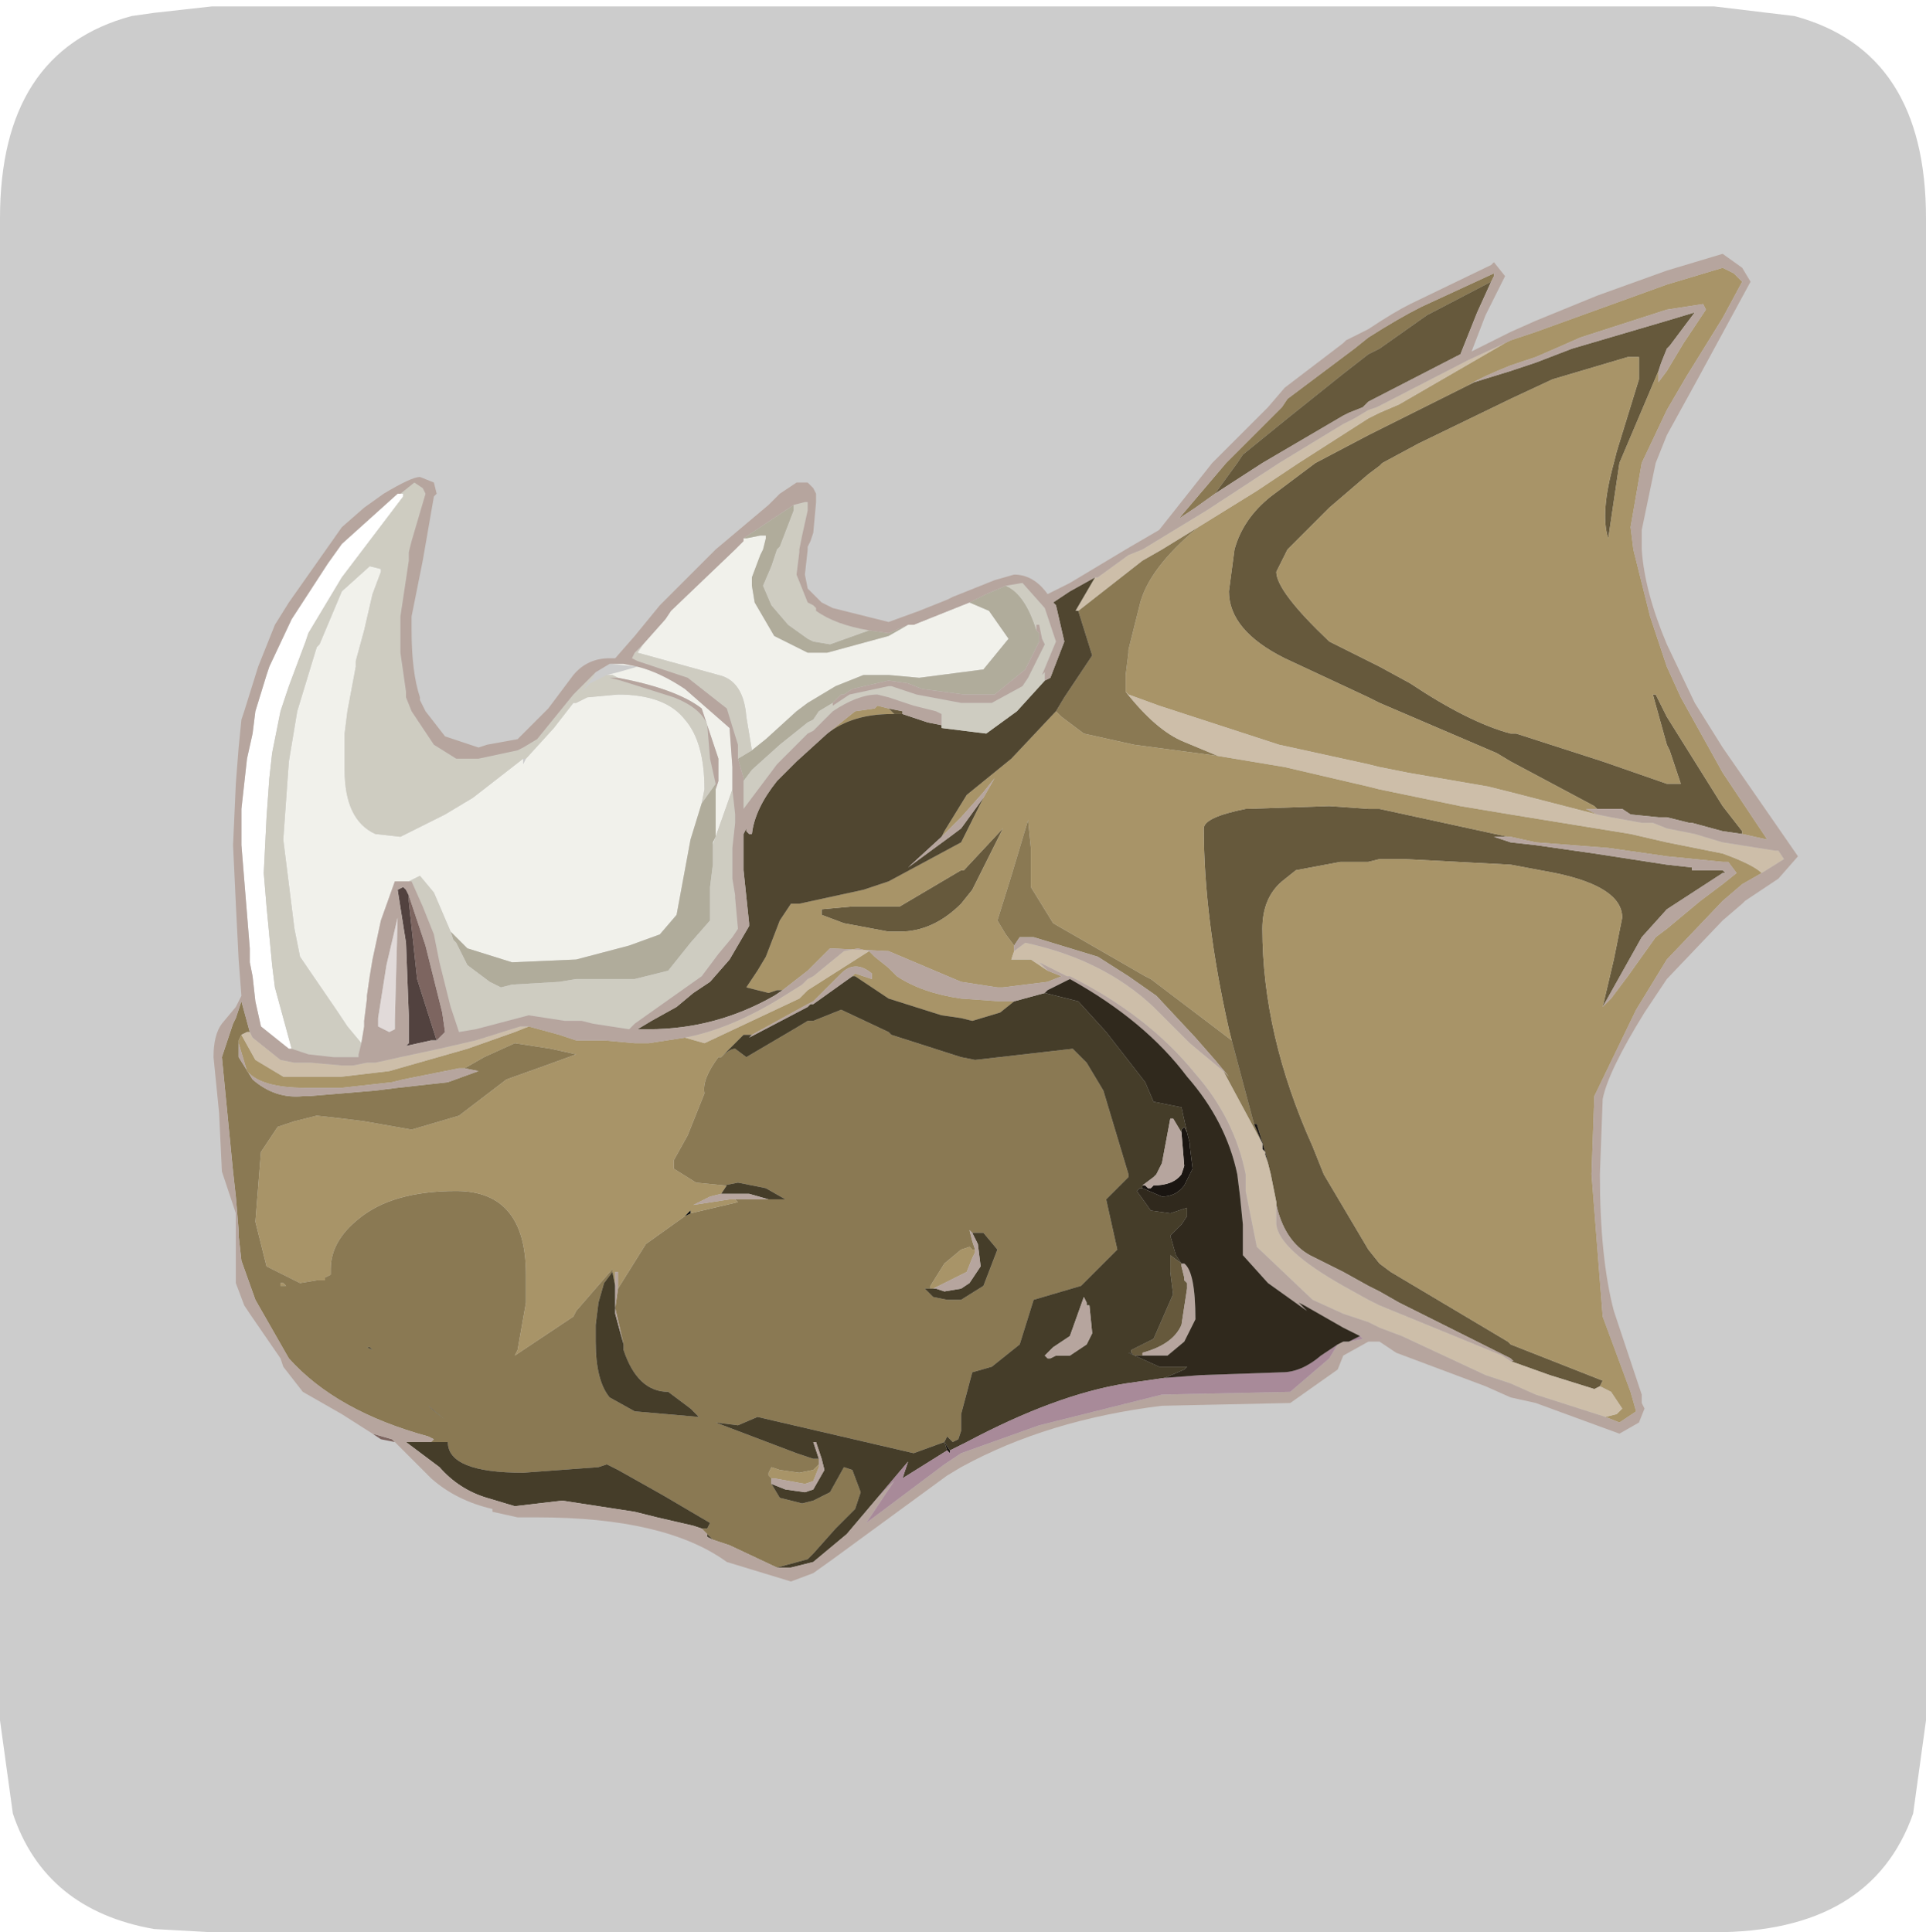 <?xml version="1.0" encoding="UTF-8" standalone="no"?>
<svg xmlns:ffdec="https://www.free-decompiler.com/flash" xmlns:xlink="http://www.w3.org/1999/xlink" ffdec:objectType="frame" height="30.1px" width="30.0px" xmlns="http://www.w3.org/2000/svg">
  <g transform="matrix(1.0, 0.0, 0.0, 1.0, 0.0, 0.0)">
    <use ffdec:characterId="1" height="30.0" transform="matrix(1.0, 0.0, 0.0, 1.0, 0.0, 0.0)" width="30.0" xlink:href="#shape0"/>
    <use ffdec:characterId="5" height="30.0" transform="matrix(1.0, 0.0, 0.0, 1.0, 0.0, 0.1)" width="30.0" xlink:href="#sprite0"/>
  </g>
  <defs>
    <g id="shape0" transform="matrix(1.0, 0.0, 0.0, 1.0, 0.0, 0.0)">
      <path d="M0.0 0.0 L30.0 0.0 30.0 30.0 0.0 30.0 0.0 0.0" fill="#33cc66" fill-opacity="0.0" fill-rule="evenodd" stroke="none"/>
    </g>
    <g id="sprite0" transform="matrix(1.0, 0.0, 0.0, 1.0, 0.0, 0.0)">
      <use ffdec:characterId="2" height="30.0" transform="matrix(1.0, 0.0, 0.0, 1.0, 0.0, 0.0)" width="30.0" xlink:href="#shape1"/>
      <filter id="filter0">
        <feColorMatrix in="SourceGraphic" result="filterResult0" type="matrix" values="0 0 0 0 1.0,0 0 0 0 1.0,0 0 0 0 1.0,0 0 0 1 0"/>
        <feConvolveMatrix divisor="9.0" in="filterResult0" kernelMatrix="1 1 1 1 1 1 1 1 1" order="3 3" result="filterResult1"/>
        <feComposite in="SourceGraphic" in2="filterResult1" operator="over" result="filterResult2"/>
      </filter>
      <use ffdec:characterId="4" filter="url(#filter0)" height="23.8" transform="matrix(0.869, 0.0, 0.0, 0.869, 3.326, 3.854)" width="28.4" xlink:href="#sprite1"/>
    </g>
    <g id="shape1" transform="matrix(1.0, 0.0, 0.0, 1.0, 0.0, 0.0)">
      <path d="M27.95 0.15 Q30.0 0.7 30.0 3.3 L30.0 26.7 29.8 28.15 Q29.15 30.0 26.7 30.0 L3.3 30.0 2.4 29.95 Q0.7 29.65 0.2 28.15 L0.0 26.7 0.0 3.3 Q0.0 0.7 2.05 0.15 L2.4 0.1 3.3 0.0 26.7 0.0 27.95 0.15" fill="#cccccc" fill-rule="evenodd" stroke="none"/>
    </g>
    <g id="sprite1" transform="matrix(1.0, 0.0, 0.0, 1.0, -0.95, -1.5)">
      <use ffdec:characterId="3" height="23.8" transform="matrix(1.0, 0.0, 0.0, 1.0, 0.95, 1.5)" width="28.4" xlink:href="#shape2"/>
    </g>
    <g id="shape2" transform="matrix(1.0, 0.0, 0.0, 1.0, -0.95, -1.5)">
      <path d="M2.35 15.75 L2.3 15.75 1.8 15.35 1.7 14.9 1.65 14.45 1.6 14.2 1.6 13.95 1.45 12.1 1.45 11.45 1.55 10.55 1.65 10.1 1.7 9.7 1.9 9.05 1.95 8.9 2.35 8.05 3.0 7.05 3.25 6.7 4.25 5.8 4.3 5.8 4.35 5.8 4.35 5.85 3.25 7.3 2.65 8.3 2.6 8.45 2.3 9.25 2.15 9.7 2.0 10.45 1.95 10.9 1.9 11.6 1.85 12.6 1.9 13.2 2.0 14.25 2.05 14.65 2.35 15.75" fill="#ffffff" fill-rule="evenodd" stroke="none"/>
      <path d="M18.6 6.4 Q17.7 7.15 17.55 7.8 L17.35 8.6 17.35 8.65 17.3 9.05 17.3 9.15 17.3 9.3 17.3 9.35 Q17.85 10.05 18.35 10.25 L18.95 10.5 17.45 10.3 16.55 10.1 16.15 9.8 16.05 9.7 16.2 9.45 16.7 8.7 16.45 7.9 17.6 7.0 17.95 6.8 18.6 6.4 M23.85 2.0 L22.7 2.6 21.85 3.2 21.65 3.3 21.2 3.65 20.45 4.25 20.2 4.45 19.4 5.1 19.3 5.25 18.9 5.8 18.55 6.05 18.25 6.25 19.1 5.25 19.15 5.2 20.1 4.25 20.2 4.1 21.2 3.35 21.4 3.2 21.65 3.0 Q22.2 2.65 22.6 2.45 L23.9 1.85 23.9 1.9 23.85 2.0 M19.2 15.6 L19.6 17.1 19.75 17.45 19.4 16.8 19.05 16.15 19.15 16.25 18.9 15.95 18.55 15.55 17.85 14.8 17.35 14.45 16.8 14.1 15.65 13.75 15.4 13.75 15.3 13.9 15.15 13.7 15.0 13.45 15.25 12.65 15.55 11.65 15.6 12.15 15.6 12.85 16.0 13.5 17.65 14.45 17.75 14.5 19.2 15.6 M1.6 15.45 L1.55 15.45 1.45 15.5 1.4 15.6 1.4 15.65 1.4 15.75 1.4 15.9 1.65 16.3 Q2.05 16.65 2.55 16.6 L2.65 16.6 3.25 16.55 3.85 16.5 4.25 16.45 5.15 16.35 5.7 16.15 5.45 16.1 5.8 15.9 6.35 15.65 7.0 15.75 7.45 15.85 6.9 16.05 6.2 16.3 5.35 16.95 4.5 17.2 3.65 17.05 3.25 17.0 2.8 16.95 2.4 17.05 2.1 17.15 1.8 17.6 1.7 18.85 1.9 19.65 2.5 19.95 2.8 19.9 2.95 19.9 2.95 19.85 3.05 19.8 3.05 19.7 Q3.05 19.2 3.55 18.8 4.15 18.3 5.3 18.3 6.55 18.3 6.55 19.8 L6.55 20.05 6.55 20.3 6.4 21.15 6.35 21.25 7.4 20.55 7.45 20.45 8.1 19.7 8.1 19.75 7.95 19.95 7.85 20.3 7.8 20.7 7.8 21.0 Q7.8 21.7 8.05 22.0 L8.5 22.25 9.65 22.35 9.5 22.2 9.1 21.9 Q8.55 21.9 8.3 21.15 L8.3 21.05 8.15 20.4 8.2 20.05 8.7 19.25 9.4 18.75 9.5 18.7 10.35 18.5 10.3 18.45 10.5 18.45 10.65 18.45 10.9 18.45 11.2 18.45 10.85 18.25 10.35 18.15 10.1 18.2 9.6 18.15 9.2 17.9 9.2 17.75 9.45 17.3 9.75 16.55 Q9.7 16.3 10.0 15.9 L10.05 15.9 Q10.2 15.75 10.3 15.75 L10.5 15.9 11.35 15.4 11.6 15.25 11.7 15.25 12.2 15.05 13.05 15.45 13.1 15.5 14.35 15.9 14.6 15.95 16.35 15.75 16.6 16.0 16.9 16.5 17.2 17.5 17.35 18.0 17.35 18.05 17.1 18.3 16.95 18.45 17.05 18.9 17.15 19.35 16.5 20.0 15.65 20.25 15.4 21.05 14.9 21.45 14.55 21.55 14.35 22.3 14.35 22.5 14.35 22.6 14.3 22.75 14.2 22.8 14.1 22.7 14.05 22.8 13.5 23.0 10.7 22.35 10.35 22.5 9.95 22.45 11.4 23.0 11.7 23.1 11.8 23.1 11.8 23.2 11.7 23.3 11.45 23.35 11.1 23.3 10.95 23.25 10.9 23.35 10.9 23.4 10.95 23.45 10.95 23.55 11.1 23.8 11.5 23.9 11.7 23.85 12.0 23.7 12.25 23.25 12.4 23.3 12.55 23.7 12.45 24.0 12.1 24.35 11.7 24.8 11.6 24.9 11.05 25.05 10.2 24.65 9.9 24.55 9.8 24.45 9.7 24.35 9.8 24.35 9.85 24.25 9.0 23.75 8.2 23.3 8.0 23.2 7.85 23.25 6.5 23.35 Q5.15 23.35 5.15 22.8 L5.05 22.8 4.85 22.8 4.9 22.75 4.8 22.7 Q3.15 22.25 2.3 21.3 L1.9 20.6 1.7 20.25 1.45 19.55 1.4 19.1 1.4 19.0 1.35 18.4 1.3 17.95 1.1 15.9 1.3 15.3 1.35 15.2 1.45 14.9 1.6 15.45 M3.7 21.1 L3.8 21.15 3.75 21.1 3.7 21.1 M2.15 19.95 L2.15 20.0 2.25 20.0 2.2 19.95 2.15 19.95 M4.85 22.2 L5.1 22.4 4.8 22.15 4.85 22.2 M14.55 19.05 L14.5 19.0 14.55 19.2 14.6 19.35 14.55 19.35 14.5 19.3 14.35 19.35 14.05 19.6 13.8 20.0 13.8 20.05 13.7 20.05 13.85 20.2 14.1 20.25 14.35 20.25 14.75 20.0 15.0 19.35 14.75 19.05 14.55 19.05" fill="#8a7953" fill-rule="evenodd" stroke="none"/>
      <path d="M25.75 11.45 L25.7 11.4 24.2 10.6 23.95 10.45 21.85 9.55 21.65 9.45 20.15 8.75 Q19.15 8.25 19.15 7.55 L19.25 6.8 Q19.4 6.25 19.9 5.85 L20.7 5.25 21.65 4.75 21.85 4.65 23.55 3.8 24.2 3.6 24.65 3.45 25.3 3.2 27.0 2.7 27.5 2.55 27.05 3.15 27.0 3.2 26.9 3.45 26.85 3.6 26.15 5.25 25.95 6.6 Q25.8 6.15 26.05 5.25 L26.1 5.05 26.5 3.75 26.5 3.35 26.3 3.35 24.95 3.75 24.2 4.1 22.55 4.9 21.9 5.25 21.85 5.3 21.65 5.45 20.95 6.05 20.2 6.8 20.0 7.2 Q20.0 7.55 20.95 8.45 L21.65 8.8 21.85 8.9 22.4 9.2 Q23.45 9.9 24.2 10.1 L24.3 10.1 25.85 10.6 27.0 11.0 27.25 11.0 27.05 10.4 27.0 10.3 26.75 9.4 26.8 9.4 27.0 9.8 28.0 11.4 28.35 11.85 28.35 11.9 28.0 11.85 27.45 11.7 27.4 11.7 27.0 11.6 26.85 11.6 26.35 11.55 26.2 11.45 25.75 11.45 M23.85 2.0 L23.6 2.55 23.3 3.3 21.65 4.15 21.55 4.25 21.3 4.35 21.2 4.4 Q20.6 4.75 19.75 5.25 L18.9 5.8 19.3 5.25 19.4 5.1 20.2 4.45 20.45 4.25 21.2 3.65 21.65 3.3 21.85 3.2 22.7 2.6 23.85 2.0 M25.85 15.0 L26.05 14.15 26.2 13.4 Q26.2 12.85 25.0 12.6 L24.2 12.45 22.3 12.35 21.85 12.35 21.65 12.4 21.15 12.4 20.35 12.55 20.1 12.75 Q19.75 13.05 19.75 13.6 19.75 15.5 20.65 17.5 L20.85 18.0 21.65 19.35 21.85 19.6 22.05 19.75 24.15 21.0 24.2 21.05 25.85 21.7 25.8 21.8 25.7 21.85 24.9 21.6 24.2 21.35 24.25 21.35 24.2 21.3 22.2 20.3 21.85 20.1 21.65 20.0 21.2 19.75 20.6 19.45 Q20.15 19.2 20.0 18.55 L20.0 18.5 19.9 18.0 19.85 17.8 19.8 17.6 19.65 17.1 19.6 17.1 19.2 15.6 19.15 15.4 Q18.7 13.4 18.7 11.8 18.7 11.6 19.45 11.45 L20.95 11.4 21.65 11.45 21.85 11.45 24.15 11.95 23.9 11.95 24.2 12.05 24.65 12.1 25.7 12.25 27.0 12.45 27.45 12.5 27.45 12.55 28.0 12.55 28.05 12.6 28.0 12.6 27.0 13.25 26.55 13.75 25.85 15.0 M17.6 21.25 L17.45 21.25 17.4 21.2 17.4 21.15 17.8 20.95 18.15 20.15 18.1 19.75 18.1 19.45 18.3 19.6 18.3 19.65 18.35 19.85 18.35 19.9 18.4 19.95 18.4 20.05 18.3 20.7 Q18.15 21.05 17.6 21.2 L17.6 21.25 M13.05 9.65 L13.3 9.7 13.3 9.75 13.15 9.75 13.1 9.7 13.05 9.65 M14.55 12.9 L14.35 13.15 Q13.85 13.65 13.25 13.65 L13.05 13.65 12.25 13.5 11.85 13.35 11.85 13.25 12.4 13.2 12.8 13.2 13.05 13.2 13.25 13.2 14.35 12.55 14.4 12.55 15.1 11.8 14.55 12.9" fill="#66593c" fill-rule="evenodd" stroke="none"/>
      <path d="M19.6 17.1 L19.65 17.1 19.8 17.6 19.85 17.8 19.8 17.65 19.8 17.6 19.75 17.55 19.75 17.45 19.6 17.1 M18.4 17.25 L18.45 17.45 18.45 17.5 18.5 17.9 18.45 18.0 18.35 18.2 Q18.2 18.4 17.95 18.4 L17.6 18.25 17.6 18.2 17.65 18.2 17.7 18.25 17.75 18.25 17.8 18.2 Q18.15 18.2 18.3 18.0 L18.35 17.85 18.3 17.25 18.3 17.2 18.35 17.15 18.4 17.25 M14.15 22.95 L14.15 23.0 14.1 22.95 14.05 22.8 14.15 22.95" fill="#1a1511" fill-rule="evenodd" stroke="none"/>
      <path d="M24.1 3.1 L24.2 3.05 24.65 2.9 27.0 2.05 28.0 1.75 28.2 1.85 28.35 2.0 28.0 2.65 27.35 3.7 27.0 4.3 26.55 5.25 26.35 6.4 26.4 6.8 26.7 8.0 27.0 8.9 27.25 9.45 28.0 10.8 28.8 12.0 28.35 11.9 28.35 11.85 28.0 11.4 27.0 9.8 26.8 9.4 26.75 9.4 27.0 10.3 27.05 10.4 27.25 11.0 27.0 11.0 25.85 10.6 24.3 10.1 24.2 10.1 Q23.45 9.9 22.4 9.2 L21.85 8.9 21.65 8.8 20.95 8.45 Q20.0 7.55 20.0 7.2 L20.2 6.8 20.95 6.05 21.65 5.45 21.85 5.3 21.9 5.25 22.55 4.9 24.2 4.1 24.95 3.75 26.3 3.35 26.5 3.35 26.5 3.75 26.1 5.05 26.05 5.25 Q25.8 6.15 25.95 6.6 L26.15 5.25 26.85 3.6 26.85 3.8 27.0 3.6 27.3 3.1 27.7 2.5 27.65 2.4 27.0 2.5 25.45 3.0 Q25.0 3.2 24.65 3.35 L24.2 3.5 Q23.7 3.7 23.45 3.85 L23.55 3.8 21.85 4.65 21.65 4.75 20.7 5.25 19.9 5.85 Q19.4 6.25 19.25 6.8 L19.15 7.55 Q19.15 8.25 20.15 8.75 L21.65 9.45 21.85 9.55 23.95 10.45 24.2 10.6 25.7 11.4 25.75 11.45 25.55 11.45 25.75 11.55 24.2 11.15 23.8 11.05 22.35 10.8 21.85 10.7 21.65 10.65 20.05 10.3 17.9 9.6 17.35 9.4 17.3 9.35 17.3 9.3 17.3 9.15 17.3 9.05 17.35 8.65 17.35 8.6 17.55 7.8 Q17.7 7.15 18.6 6.4 L19.65 5.75 20.4 5.25 21.65 4.45 21.85 4.35 22.2 4.2 24.1 3.1 M18.95 10.5 L20.15 10.7 21.65 11.05 21.85 11.1 23.3 11.4 24.2 11.55 26.35 11.9 27.0 12.05 28.0 12.25 Q28.55 12.45 28.7 12.6 L28.35 12.8 28.0 13.1 27.0 14.15 26.45 15.05 25.7 16.6 25.65 18.0 25.85 20.55 26.35 21.9 26.45 22.25 26.15 22.45 25.9 22.35 26.1 22.3 26.2 22.2 26.0 21.9 25.8 21.8 25.85 21.7 24.2 21.05 24.15 21.0 22.05 19.75 21.85 19.6 21.65 19.35 20.85 18.0 20.65 17.5 Q19.75 15.5 19.75 13.6 19.75 13.05 20.1 12.75 L20.35 12.55 21.15 12.4 21.65 12.4 21.85 12.35 22.3 12.35 24.2 12.45 25.0 12.6 Q26.2 12.85 26.2 13.4 L26.05 14.15 25.85 15.0 26.0 14.85 26.3 14.45 26.8 13.75 27.0 13.6 27.6 13.1 28.0 12.8 28.25 12.6 28.1 12.4 28.0 12.4 27.0 12.3 25.95 12.15 24.65 12.05 24.2 11.95 24.15 11.95 21.85 11.45 21.65 11.45 20.95 11.4 19.45 11.45 Q18.7 11.6 18.7 11.8 18.7 13.4 19.15 15.4 L19.2 15.6 17.75 14.5 17.65 14.45 16.0 13.5 15.6 12.85 15.6 12.15 15.55 11.65 15.25 12.65 15.0 13.45 15.15 13.7 15.3 13.9 15.3 14.0 15.25 14.15 15.4 14.15 15.6 14.15 15.75 14.25 15.9 14.35 16.15 14.45 15.9 14.55 15.1 14.65 15.0 14.65 14.35 14.55 13.05 14.0 12.0 13.95 11.7 14.25 11.6 14.35 11.15 14.7 11.05 14.7 10.9 14.75 10.5 14.65 10.7 14.35 10.85 14.1 11.1 13.45 11.3 13.15 11.45 13.15 12.6 12.9 13.05 12.75 14.35 12.05 14.75 11.25 14.95 10.9 14.75 11.15 14.35 11.6 14.1 11.85 14.0 11.95 14.05 11.85 14.45 11.2 15.25 10.55 16.05 9.7 16.15 9.8 16.55 10.1 17.45 10.3 18.95 10.5 M11.95 10.1 L12.45 9.7 12.8 9.65 12.85 9.6 13.05 9.65 13.1 9.7 13.15 9.75 13.1 9.75 Q12.4 9.75 11.95 10.1 M1.45 15.5 L1.7 15.95 2.2 16.25 3.15 16.25 3.25 16.25 4.1 16.15 5.5 15.75 6.35 15.45 6.6 15.35 7.15 15.5 7.45 15.6 7.95 15.6 8.5 15.65 8.75 15.65 9.4 15.55 9.75 15.65 11.45 14.85 11.6 14.7 12.7 14.0 12.8 14.1 13.05 14.3 13.2 14.45 Q13.65 14.75 14.35 14.85 L15.05 14.9 15.25 14.9 15.3 14.9 15.05 15.1 14.55 15.25 14.35 15.2 14.0 15.15 13.05 14.85 12.45 14.45 12.4 14.45 12.45 14.4 12.6 14.45 12.75 14.5 12.75 14.4 Q12.45 14.15 12.2 14.4 L11.8 14.8 11.7 14.9 11.6 14.95 10.6 15.5 10.45 15.5 10.05 15.9 10.0 15.9 Q9.7 16.3 9.75 16.55 L9.45 17.3 9.2 17.75 9.2 17.9 9.6 18.15 10.1 18.2 10.15 18.2 10.05 18.35 9.85 18.4 9.55 18.55 10.2 18.45 10.3 18.45 10.35 18.5 9.5 18.7 9.5 18.65 9.4 18.75 8.7 19.25 8.2 20.05 8.2 19.75 8.15 19.75 8.15 20.0 8.1 19.75 8.1 19.7 7.45 20.45 7.4 20.55 6.35 21.25 6.4 21.15 6.55 20.3 6.55 20.05 6.55 19.8 Q6.55 18.3 5.3 18.3 4.15 18.3 3.55 18.8 3.05 19.2 3.05 19.7 L3.05 19.8 2.95 19.85 2.95 19.9 2.8 19.9 2.5 19.95 1.9 19.65 1.7 18.85 1.8 17.6 2.1 17.15 2.4 17.05 2.8 16.95 3.25 17.0 3.65 17.05 4.5 17.2 5.35 16.95 6.2 16.3 6.9 16.05 7.45 15.85 7.0 15.75 6.35 15.65 5.8 15.9 5.45 16.1 5.35 16.1 4.35 16.3 4.15 16.35 3.25 16.45 2.65 16.45 2.6 16.45 Q1.8 16.45 1.55 16.15 L1.4 15.65 1.4 15.6 1.45 15.5 M10.95 23.45 L10.9 23.4 10.9 23.35 10.95 23.25 11.1 23.3 11.45 23.35 11.7 23.3 11.8 23.2 11.8 23.25 11.7 23.5 11.55 23.55 11.0 23.45 10.95 23.45 M2.15 19.95 L2.2 19.95 2.25 20.0 2.15 20.0 2.15 19.95 M14.55 12.9 L15.1 11.8 14.4 12.55 14.35 12.55 13.25 13.2 13.05 13.2 12.8 13.2 12.4 13.2 11.85 13.25 11.85 13.35 12.25 13.5 13.05 13.65 13.25 13.65 Q13.85 13.65 14.35 13.15 L14.55 12.9 M13.8 20.05 L13.8 20.0 14.05 19.6 14.35 19.35 14.5 19.3 14.55 19.35 14.6 19.35 14.6 19.4 14.55 19.5 14.45 19.75 14.35 19.8 13.85 20.05 13.8 20.05" fill="#a89468" fill-rule="evenodd" stroke="none"/>
      <path d="M24.1 3.1 L22.2 4.2 21.85 4.35 21.65 4.45 20.4 5.25 19.65 5.75 18.6 6.4 17.95 6.8 17.6 7.0 16.45 7.9 16.4 7.9 16.75 7.3 16.8 7.3 17.35 6.9 17.6 6.8 18.75 6.1 20.05 5.25 21.2 4.55 21.4 4.45 21.65 4.3 21.8 4.25 23.45 3.4 24.1 3.1 M17.3 9.35 L17.35 9.4 17.9 9.6 20.05 10.3 21.65 10.65 21.85 10.7 22.35 10.8 23.8 11.05 24.2 11.15 25.75 11.55 26.0 11.6 26.55 11.7 26.75 11.7 27.0 11.8 27.5 11.9 28.0 12.05 28.95 12.2 29.0 12.2 29.1 12.35 28.7 12.6 Q28.55 12.45 28.0 12.25 L27.0 12.05 26.35 11.9 24.2 11.55 23.3 11.4 21.85 11.1 21.65 11.05 20.15 10.7 18.95 10.5 18.35 10.25 Q17.85 10.05 17.3 9.35 M19.85 17.8 L19.9 18.0 20.0 18.5 20.0 18.55 20.0 18.6 20.0 18.7 20.0 18.75 20.0 18.85 20.0 18.9 Q20.05 19.35 21.2 20.0 L21.65 20.25 21.85 20.35 24.05 21.25 24.2 21.35 24.9 21.6 25.7 21.85 25.8 21.8 26.0 21.9 26.2 22.2 26.1 22.3 25.9 22.35 24.65 21.95 24.2 21.75 23.75 21.6 22.25 20.9 21.85 20.75 21.65 20.65 21.2 20.5 20.65 20.25 19.65 19.3 19.45 18.3 19.45 18.0 Q19.25 17.0 18.55 16.2 17.7 15.15 16.3 14.45 L16.25 14.45 15.75 14.2 15.9 14.35 15.75 14.25 15.6 14.15 15.4 14.15 15.25 14.15 15.3 14.0 15.5 13.85 Q16.9 14.15 17.8 15.0 L18.45 15.65 19.05 16.15 19.4 16.8 19.75 17.45 19.75 17.55 19.8 17.6 19.8 17.65 19.85 17.8 M1.6 15.45 L1.65 15.55 2.15 15.95 2.4 16.0 2.7 16.0 3.25 16.05 3.45 16.05 3.7 16.0 3.85 16.0 4.3 15.9 5.0 15.75 5.65 15.6 6.45 15.35 6.6 15.35 6.35 15.45 5.5 15.75 4.1 16.15 3.25 16.25 3.15 16.25 2.2 16.25 1.7 15.95 1.45 15.5 1.55 15.45 1.6 15.45 M9.4 15.55 Q10.2 15.4 11.1 14.85 L11.5 14.6 11.6 14.5 11.7 14.45 12.25 14.0 12.5 13.95 12.7 14.0 11.6 14.7 11.45 14.85 9.75 15.65 9.4 15.55" fill="#cdbea9" fill-rule="evenodd" stroke="none"/>
      <path d="M10.45 6.6 L10.5 6.6 10.75 6.55 10.85 6.55 10.85 6.6 10.8 6.8 10.75 6.9 10.6 7.3 10.6 7.45 10.65 7.75 11.0 8.35 11.6 8.65 11.7 8.65 11.95 8.65 13.05 8.35 13.4 8.15 13.5 8.15 14.25 7.85 14.5 7.75 14.85 7.9 15.2 8.4 14.75 8.95 13.6 9.1 13.05 9.05 12.6 9.05 12.1 9.25 11.6 9.55 11.4 9.7 10.85 10.2 10.6 10.4 10.5 9.8 Q10.45 9.15 10.0 9.05 L8.55 8.65 8.65 8.5 9.05 8.05 9.15 7.9 10.3 6.8 10.35 6.75 10.45 6.65 10.45 6.6 M8.55 8.9 Q8.95 9.0 9.4 9.3 L10.2 10.0 10.25 10.7 10.25 11.1 9.95 11.95 9.95 11.9 9.95 11.4 9.95 11.1 10.0 10.95 10.0 10.9 10.0 10.55 9.7 9.65 Q9.25 9.3 8.2 9.1 L8.1 9.05 8.0 9.05 8.2 9.0 8.55 8.9 8.05 8.85 8.3 8.85 8.55 8.9 M4.45 12.75 L4.3 12.75 4.2 12.75 3.95 13.45 3.8 14.15 3.75 14.45 3.7 14.8 3.7 14.85 3.65 15.25 3.65 15.35 3.6 15.65 3.35 15.35 3.25 15.2 3.15 15.05 2.5 14.1 2.4 13.6 2.2 12.0 2.3 10.6 2.45 9.7 2.8 8.55 2.85 8.5 3.25 7.55 3.75 7.1 3.95 7.15 3.95 7.2 3.8 7.6 3.65 8.25 3.5 8.8 3.5 8.9 3.35 9.7 3.3 10.1 3.3 10.35 3.3 10.7 3.3 10.75 Q3.3 11.65 3.85 11.9 L4.3 11.95 5.1 11.55 5.6 11.25 6.5 10.55 6.5 10.65 6.55 10.55 7.05 10.0 7.4 9.55 7.45 9.55 7.65 9.45 8.2 9.4 Q9.05 9.4 9.4 9.85 9.75 10.25 9.75 11.1 L9.7 11.35 9.5 12.0 9.25 13.35 8.95 13.7 8.4 13.9 7.45 14.15 6.3 14.2 5.5 13.95 5.2 13.65 4.9 12.95 4.65 12.65 4.45 12.75 M9.9 12.1 L9.9 12.05 9.95 11.95 9.9 12.1" fill="#f1f1eb" fill-rule="evenodd" stroke="none"/>
      <path d="M11.35 6.0 L11.35 6.1 11.1 6.75 11.05 6.8 10.95 7.1 10.8 7.45 10.95 7.8 11.25 8.15 11.6 8.4 11.7 8.45 12.0 8.5 12.7 8.25 13.05 8.3 13.4 8.15 13.05 8.35 11.95 8.65 11.7 8.65 11.6 8.65 11.0 8.35 10.65 7.75 10.6 7.45 10.6 7.3 10.75 6.9 10.8 6.8 10.85 6.6 10.85 6.55 10.75 6.55 10.5 6.6 10.45 6.6 11.35 6.0 M14.5 7.75 L14.8 7.6 15.15 7.45 Q15.5 7.6 15.7 8.25 L15.75 8.3 15.75 8.35 15.75 8.45 15.5 8.95 14.95 9.4 14.4 9.4 13.65 9.3 13.4 9.2 13.05 9.15 12.4 9.3 12.25 9.4 12.2 9.4 12.05 9.55 11.8 9.7 11.7 9.85 11.6 9.9 11.1 10.3 10.6 10.75 10.45 10.95 10.45 10.9 10.35 10.55 10.6 10.4 10.85 10.2 11.4 9.7 11.6 9.55 12.1 9.25 12.6 9.05 13.05 9.05 13.6 9.1 14.75 8.95 15.2 8.4 14.85 7.9 14.5 7.75 M9.95 11.1 L9.95 11.4 9.95 11.9 9.95 11.95 9.9 12.05 9.9 12.1 9.9 12.35 9.9 12.45 9.85 12.85 9.85 13.45 9.5 13.85 9.1 14.35 8.5 14.5 7.95 14.5 7.9 14.5 7.45 14.5 7.15 14.55 6.3 14.6 6.1 14.65 5.9 14.55 5.5 14.25 5.35 13.95 5.3 13.85 5.25 13.8 5.2 13.65 5.5 13.95 6.3 14.2 7.45 14.15 8.4 13.9 8.95 13.7 9.25 13.35 9.5 12.0 9.7 11.35 9.95 11.0 9.95 11.1" fill="#b0ac9b" fill-rule="evenodd" stroke="none"/>
      <path d="M16.75 7.3 L16.4 7.9 16.45 7.9 16.7 8.7 16.2 9.45 16.05 9.7 15.25 10.55 14.45 11.2 14.05 11.85 14.0 11.95 13.4 12.5 14.15 11.95 14.35 11.8 14.75 11.25 14.35 12.05 13.05 12.75 12.6 12.9 11.45 13.15 11.3 13.15 11.1 13.45 10.85 14.1 10.7 14.35 10.5 14.65 10.9 14.75 11.05 14.7 11.15 14.7 11.0 14.8 Q9.95 15.4 8.75 15.4 L8.55 15.4 8.8 15.25 9.25 15.0 9.55 14.75 9.85 14.55 10.2 14.15 10.55 13.55 10.55 13.5 10.45 12.55 10.45 11.9 10.5 11.8 10.5 11.85 10.55 11.9 10.6 11.9 Q10.65 11.45 11.05 10.95 L11.4 10.6 11.95 10.1 Q12.4 9.75 13.1 9.75 L13.15 9.75 13.3 9.75 13.75 9.9 14.0 9.95 14.0 10.0 14.8 10.1 15.35 9.7 15.85 9.15 15.95 9.1 16.2 8.45 16.05 7.8 16.0 7.75 16.3 7.55 16.75 7.3" fill="#504630" fill-rule="evenodd" stroke="none"/>
      <path d="M12.7 8.25 L12.0 8.5 11.7 8.45 11.6 8.4 11.25 8.15 10.95 7.8 10.8 7.45 10.95 7.1 11.05 6.8 11.1 6.75 11.35 6.1 11.35 6.0 11.55 5.95 11.6 5.95 11.6 6.05 11.6 6.1 11.5 6.55 11.45 6.8 11.45 6.85 11.4 7.25 11.6 7.75 11.7 7.8 11.75 7.85 11.75 7.9 Q12.1 8.15 12.7 8.25 M10.6 10.4 L10.35 10.55 10.35 10.3 10.15 9.65 9.45 9.1 8.55 8.8 8.45 8.75 8.5 8.65 8.65 8.5 8.55 8.65 10.0 9.05 Q10.45 9.15 10.5 9.8 L10.6 10.4 M10.45 10.95 L10.6 10.75 11.1 10.3 11.6 9.9 11.7 9.85 11.8 9.7 12.05 9.55 12.05 9.6 12.35 9.4 13.05 9.25 13.1 9.25 13.55 9.4 14.35 9.55 14.9 9.55 15.45 9.25 15.55 9.1 15.85 8.5 15.8 8.4 15.75 8.15 15.7 8.15 15.7 8.25 Q15.5 7.6 15.15 7.45 L15.45 7.4 15.85 7.85 16.05 8.45 15.8 9.05 15.85 9.0 15.85 9.15 15.35 9.7 14.8 10.1 14.0 10.0 14.0 9.95 14.0 9.85 14.0 9.75 13.9 9.7 13.5 9.6 13.05 9.45 12.85 9.4 Q12.5 9.4 12.05 9.7 L11.7 10.05 11.6 10.1 11.05 10.65 10.45 11.45 10.45 10.95 M8.0 9.05 L8.1 9.05 8.2 9.1 8.05 9.1 8.25 9.15 9.2 9.45 Q9.7 9.65 9.8 9.95 L9.85 10.55 9.95 11.0 9.7 11.35 9.75 11.1 Q9.75 10.25 9.4 9.85 9.05 9.4 8.2 9.4 L7.65 9.45 7.45 9.55 7.4 9.55 7.05 10.0 6.55 10.55 6.5 10.55 5.6 11.25 5.1 11.55 4.3 11.95 3.85 11.9 Q3.3 11.65 3.3 10.75 L3.3 10.7 3.3 10.35 3.3 10.1 3.35 9.7 3.5 8.9 3.5 8.8 3.65 8.25 3.8 7.6 3.95 7.2 3.95 7.15 3.75 7.1 3.25 7.55 2.85 8.5 2.8 8.55 2.45 9.7 2.3 10.6 2.2 12.0 2.4 13.6 2.5 14.1 3.15 15.05 3.25 15.2 3.35 15.35 3.6 15.65 3.55 15.85 3.55 15.9 3.25 15.9 3.1 15.9 2.65 15.85 2.35 15.75 2.05 14.65 2.0 14.25 1.9 13.2 1.85 12.6 1.9 11.6 1.95 10.9 2.0 10.45 2.15 9.7 2.3 9.25 2.6 8.45 2.65 8.3 3.25 7.3 4.35 5.85 4.35 5.8 4.3 5.8 4.55 5.6 4.7 5.7 4.75 5.8 4.5 6.65 4.45 6.85 4.45 7.0 4.3 8.0 4.3 8.3 4.3 8.5 4.3 8.65 4.4 9.35 4.4 9.45 4.5 9.7 4.9 10.3 5.3 10.55 5.65 10.55 5.7 10.55 6.4 10.4 6.5 10.35 6.75 10.2 7.4 9.4 7.8 9.0 7.75 9.1 7.7 9.15 7.55 9.35 7.7 9.2 8.0 9.05 M9.95 11.95 L10.25 11.1 10.3 11.55 10.3 11.7 10.25 12.15 10.25 12.45 10.25 12.55 10.25 12.7 10.3 13.0 10.3 13.05 10.35 13.6 10.25 13.75 10.0 14.05 9.7 14.45 8.5 15.3 8.4 15.4 7.75 15.3 7.55 15.25 7.45 15.25 7.25 15.25 6.6 15.15 5.65 15.4 5.35 15.45 5.2 15.0 5.0 14.2 4.9 13.7 4.7 13.2 4.5 12.75 4.45 12.75 4.65 12.65 4.9 12.95 5.2 13.65 5.25 13.8 5.3 13.85 5.35 13.95 5.5 14.25 5.9 14.55 6.1 14.65 6.3 14.6 7.15 14.55 7.45 14.5 7.9 14.5 7.95 14.5 8.5 14.5 9.1 14.35 9.5 13.85 9.85 13.45 9.85 12.85 9.9 12.45 9.9 12.35 9.9 12.1 9.95 11.95" fill="#ceccc1" fill-rule="evenodd" stroke="none"/>
      <path d="M9.4 18.75 L9.5 18.65 9.5 18.7 9.4 18.75" fill="#000000" fill-rule="evenodd" stroke="none"/>
      <path d="M15.85 14.75 L16.45 14.9 16.95 15.45 17.65 16.35 17.8 16.7 18.3 16.8 18.4 17.25 18.35 17.15 18.3 17.2 18.3 17.25 18.15 17.0 18.1 17.0 17.95 17.8 17.85 18.0 17.8 18.05 17.6 18.2 17.6 18.25 17.55 18.25 17.5 18.3 17.75 18.65 18.1 18.7 18.25 18.65 18.4 18.6 18.4 18.75 18.3 18.9 18.1 19.1 18.2 19.45 18.3 19.6 18.1 19.45 18.1 19.75 18.15 20.15 17.8 20.95 17.4 21.15 17.4 21.2 17.35 21.2 17.9 21.45 18.4 21.45 18.35 21.5 18.0 21.65 17.3 21.75 Q16.05 21.95 14.45 22.8 L14.35 22.85 14.15 22.95 14.05 22.8 14.1 22.95 13.3 23.45 13.35 23.3 13.4 23.15 12.85 23.8 12.3 24.45 11.7 24.95 11.3 25.05 11.05 25.05 11.6 24.9 11.7 24.8 12.1 24.35 12.45 24.0 12.55 23.7 12.4 23.3 12.25 23.25 12.0 23.7 11.7 23.85 11.5 23.9 11.1 23.8 10.95 23.55 11.2 23.65 11.55 23.7 11.7 23.65 11.9 23.3 11.85 23.1 11.75 22.8 11.7 22.8 11.8 23.1 11.7 23.1 11.4 23.0 9.95 22.45 10.35 22.5 10.7 22.35 13.5 23.0 14.05 22.8 14.1 22.7 14.2 22.8 14.3 22.75 14.35 22.6 14.35 22.5 14.35 22.3 14.55 21.55 14.9 21.45 15.4 21.05 15.65 20.25 16.5 20.0 17.15 19.35 17.05 18.9 16.95 18.45 17.1 18.3 17.35 18.05 17.35 18.0 17.2 17.5 16.9 16.5 16.6 16.0 16.35 15.75 14.6 15.95 14.35 15.9 13.1 15.5 13.05 15.45 12.2 15.05 11.7 15.25 11.6 15.25 11.35 15.4 10.5 15.9 10.3 15.75 Q10.2 15.75 10.05 15.9 L10.45 15.5 10.6 15.5 10.55 15.55 11.6 15.0 11.65 14.95 11.7 14.95 12.4 14.45 12.45 14.45 13.05 14.85 14.0 15.15 14.35 15.2 14.55 15.25 15.05 15.1 15.3 14.9 15.85 14.75 M8.1 19.75 L8.15 20.0 8.15 20.4 8.15 20.5 8.3 21.05 8.3 21.15 Q8.55 21.9 9.1 21.9 L9.5 22.2 9.65 22.35 8.5 22.25 8.05 22.0 Q7.8 21.7 7.8 21.0 L7.8 20.7 7.85 20.3 7.95 19.95 8.1 19.75 M10.05 18.35 L10.15 18.2 10.1 18.2 10.35 18.15 10.85 18.25 11.2 18.45 10.9 18.45 10.55 18.35 10.05 18.35 M4.85 22.8 L5.05 22.8 5.15 22.8 Q5.15 23.35 6.5 23.35 L7.85 23.25 8.0 23.2 8.2 23.3 9.0 23.75 9.85 24.25 9.8 24.35 9.7 24.35 9.55 24.3 8.9 24.15 8.5 24.05 7.2 23.85 6.35 23.95 5.85 23.8 Q5.35 23.65 5.0 23.25 L4.4 22.8 4.75 22.8 4.85 22.8 M9.8 24.45 L9.9 24.55 9.8 24.5 9.8 24.45 M3.7 21.1 L3.75 21.1 3.8 21.15 3.7 21.1 M4.85 22.2 L4.8 22.15 5.1 22.4 4.85 22.2 M14.55 19.05 L14.75 19.05 15.0 19.35 14.75 20.0 14.35 20.25 14.1 20.25 13.85 20.2 13.7 20.05 13.8 20.05 13.85 20.05 13.9 20.05 14.05 20.1 14.35 20.05 14.5 19.95 14.7 19.65 14.65 19.25 14.55 19.05 M16.2 21.25 L16.3 21.25 16.6 21.05 16.7 20.85 16.65 20.35 16.6 20.35 16.6 20.3 16.55 20.2 16.3 20.9 16.0 21.1 15.85 21.25 15.9 21.3 15.95 21.3 16.05 21.25 16.2 21.25" fill="#453d29" fill-rule="evenodd" stroke="none"/>
      <path d="M4.45 13.0 L4.45 13.1 4.6 14.5 4.95 15.6 4.85 15.6 4.4 15.7 4.45 15.65 4.45 15.15 4.4 13.85 4.25 12.9 4.35 12.85 4.4 12.9 4.45 13.0" fill="#52423f" fill-rule="evenodd" stroke="none"/>
      <path d="M4.2 22.8 L3.95 22.75 3.8 22.65 4.15 22.75 4.2 22.8 M4.95 15.6 L4.6 14.5 4.45 13.1 4.45 13.0 4.75 13.9 5.05 15.1 5.1 15.45 4.95 15.6" fill="#7d6560" fill-rule="evenodd" stroke="none"/>
      <path d="M3.8 22.65 L3.25 22.3 2.55 21.9 2.2 21.45 2.15 21.3 1.6 20.5 1.5 20.35 1.35 19.95 1.35 19.9 1.35 18.7 1.1 17.95 1.05 16.9 0.95 15.9 Q0.95 15.5 1.1 15.3 L1.35 15.0 1.45 14.8 1.4 14.15 1.35 13.15 1.3 12.1 1.35 11.0 1.4 10.35 1.45 9.85 1.5 9.7 1.75 8.9 2.05 8.15 2.3 7.75 3.25 6.4 3.65 6.05 4.0 5.8 Q4.5 5.5 4.65 5.5 L4.9 5.6 4.95 5.8 4.9 5.85 4.7 7.0 4.5 8.0 4.5 8.15 4.5 8.25 Q4.5 9.0 4.65 9.45 L4.65 9.5 4.75 9.7 5.1 10.15 5.7 10.35 5.85 10.3 6.4 10.2 6.95 9.65 7.4 9.05 Q7.65 8.75 8.05 8.75 L8.15 8.75 8.5 8.35 8.95 7.8 9.0 7.75 9.95 6.8 10.9 6.0 11.1 5.8 11.4 5.6 11.6 5.6 11.7 5.7 11.75 5.8 11.75 5.95 11.7 6.5 11.65 6.65 11.6 6.75 11.6 6.8 11.55 7.25 11.6 7.5 11.7 7.6 11.85 7.75 12.05 7.85 13.05 8.1 13.6 7.9 14.1 7.7 14.2 7.65 14.95 7.35 15.3 7.25 Q15.65 7.25 15.9 7.6 L16.3 7.4 17.3 6.8 17.9 6.45 18.85 5.25 19.2 4.9 19.85 4.25 20.15 3.9 21.2 3.1 21.25 3.05 21.65 2.85 Q22.1 2.55 22.4 2.4 L23.85 1.7 23.9 1.65 24.1 1.9 23.75 2.6 23.5 3.25 24.2 2.9 24.65 2.7 25.75 2.25 27.0 1.8 28.0 1.5 28.35 1.75 28.5 2.0 27.55 3.75 27.0 4.75 26.8 5.25 26.55 6.45 26.55 6.8 Q26.6 7.55 27.0 8.5 L27.5 9.55 28.0 10.35 29.35 12.3 29.0 12.7 28.4 13.1 28.35 13.15 28.0 13.45 27.0 14.5 26.6 15.1 Q25.95 16.15 25.85 16.65 L25.8 18.0 Q25.8 19.5 26.05 20.45 L26.55 21.95 26.55 22.05 26.55 22.1 26.6 22.2 26.5 22.45 26.15 22.65 24.65 22.1 24.2 22.0 23.75 21.8 22.15 21.2 21.85 21.0 21.7 21.0 21.65 21.0 21.2 21.25 21.1 21.5 20.25 22.1 17.95 22.15 Q15.9 22.4 14.35 23.25 L14.1 23.4 12.05 24.9 11.7 25.15 11.3 25.3 10.15 24.95 Q9.05 24.15 6.75 24.15 L6.4 24.15 5.95 24.05 5.95 24.0 Q5.3 23.85 4.85 23.45 L4.4 23.0 4.2 22.8 4.15 22.75 3.8 22.65 M28.35 11.9 L28.8 12.0 28.0 10.8 27.25 9.45 27.0 8.9 26.7 8.0 26.4 6.8 26.35 6.4 26.55 5.25 27.0 4.3 27.35 3.7 28.0 2.65 28.35 2.0 28.2 1.85 28.0 1.75 27.0 2.05 24.65 2.9 24.2 3.05 24.1 3.1 23.45 3.4 21.8 4.25 21.65 4.3 21.4 4.45 21.2 4.55 20.05 5.25 18.75 6.1 17.6 6.8 17.35 6.9 16.8 7.3 16.75 7.3 16.3 7.55 16.0 7.75 16.05 7.8 16.2 8.45 15.95 9.1 15.85 9.15 15.85 9.0 15.8 9.05 16.05 8.45 15.85 7.85 15.45 7.4 15.15 7.45 14.8 7.6 14.5 7.75 14.25 7.85 13.5 8.15 13.4 8.15 13.05 8.3 12.7 8.25 Q12.1 8.15 11.75 7.9 L11.75 7.85 11.7 7.8 11.6 7.75 11.4 7.25 11.45 6.85 11.45 6.8 11.5 6.55 11.6 6.1 11.6 6.05 11.6 5.95 11.55 5.95 11.35 6.0 10.45 6.6 10.45 6.65 10.35 6.75 10.3 6.8 9.15 7.9 9.05 8.05 8.65 8.5 8.5 8.65 8.45 8.75 8.55 8.8 9.45 9.1 10.15 9.65 10.35 10.3 10.35 10.55 10.45 10.9 10.45 10.95 10.45 11.45 11.05 10.65 11.6 10.1 11.7 10.05 12.05 9.7 Q12.5 9.4 12.85 9.4 L13.05 9.45 13.5 9.6 13.9 9.7 14.0 9.75 14.0 9.85 14.0 9.95 13.75 9.9 13.3 9.75 13.3 9.7 13.05 9.65 12.85 9.6 12.8 9.65 12.45 9.7 11.95 10.1 11.4 10.6 11.05 10.95 Q10.65 11.45 10.6 11.9 L10.55 11.9 10.5 11.85 10.5 11.8 10.45 11.9 10.45 12.55 10.55 13.5 10.55 13.55 10.2 14.15 9.85 14.55 9.55 14.75 9.25 15.0 8.8 15.25 8.55 15.4 8.75 15.4 Q9.95 15.4 11.0 14.8 L11.15 14.7 11.6 14.35 11.7 14.25 12.0 13.95 13.05 14.0 14.35 14.55 15.0 14.65 15.1 14.65 15.9 14.55 16.15 14.45 15.9 14.35 15.75 14.2 16.25 14.45 16.3 14.45 Q17.7 15.15 18.55 16.2 19.25 17.0 19.45 18.0 L19.45 18.3 19.65 19.3 20.65 20.25 21.2 20.5 21.65 20.65 21.85 20.75 22.25 20.9 23.75 21.6 24.2 21.75 24.65 21.95 25.9 22.35 26.15 22.45 26.45 22.25 26.35 21.9 25.85 20.55 25.65 18.0 25.7 16.6 26.45 15.05 27.0 14.15 28.0 13.1 28.35 12.8 28.7 12.6 29.1 12.35 29.0 12.2 28.95 12.2 28.0 12.05 27.5 11.9 27.0 11.8 26.75 11.7 26.55 11.7 26.0 11.6 25.75 11.55 25.55 11.45 25.75 11.45 26.2 11.45 26.35 11.55 26.85 11.6 27.0 11.6 27.4 11.7 27.45 11.7 28.0 11.85 28.35 11.9 M23.55 3.8 L23.45 3.85 Q23.7 3.7 24.2 3.5 L24.65 3.35 Q25.0 3.2 25.45 3.0 L27.0 2.5 27.65 2.4 27.7 2.5 27.3 3.1 27.0 3.6 26.85 3.8 26.85 3.6 26.9 3.45 27.0 3.2 27.05 3.15 27.5 2.55 27.0 2.7 25.3 3.2 24.65 3.45 24.2 3.6 23.55 3.8 M18.9 5.8 L19.75 5.25 Q20.6 4.75 21.2 4.4 L21.3 4.35 21.55 4.25 21.65 4.15 23.3 3.3 23.6 2.55 23.85 2.0 23.9 1.9 23.9 1.85 22.6 2.45 Q22.2 2.65 21.65 3.0 L21.4 3.2 21.2 3.35 20.2 4.1 20.1 4.25 19.15 5.2 19.1 5.25 18.25 6.25 18.55 6.05 18.9 5.8 M25.85 15.0 L26.55 13.75 27.0 13.25 28.0 12.6 28.05 12.6 28.0 12.55 27.45 12.55 27.45 12.5 27.0 12.45 25.7 12.25 24.65 12.1 24.2 12.05 23.9 11.95 24.15 11.95 24.2 11.95 24.65 12.05 25.95 12.15 27.0 12.3 28.0 12.4 28.1 12.4 28.25 12.6 28.0 12.8 27.6 13.1 27.0 13.6 26.8 13.75 26.3 14.45 26.0 14.85 25.85 15.0 M20.0 18.55 Q20.15 19.2 20.6 19.45 L21.2 19.75 21.65 20.0 21.85 20.1 22.2 20.3 24.2 21.3 24.25 21.35 24.2 21.35 24.05 21.25 21.85 20.35 21.65 20.25 21.2 20.0 Q20.05 19.35 20.0 18.9 L20.0 18.85 20.0 18.75 20.0 18.7 20.0 18.6 20.0 18.55 M21.5 20.9 L21.2 20.75 20.5 20.35 20.4 20.3 20.55 20.45 19.85 19.95 19.4 19.45 19.4 18.9 19.35 18.4 19.3 18.0 Q19.1 17.05 18.4 16.25 17.65 15.25 16.3 14.5 L15.9 14.7 15.85 14.75 15.3 14.9 15.25 14.9 15.05 14.9 14.35 14.85 Q13.65 14.75 13.2 14.45 L13.05 14.3 12.8 14.1 12.7 14.0 12.5 13.95 12.25 14.0 11.7 14.45 11.6 14.5 11.5 14.6 11.1 14.85 Q10.2 15.4 9.4 15.55 L8.75 15.65 8.5 15.65 7.95 15.6 7.45 15.6 7.15 15.5 6.6 15.35 6.45 15.35 5.65 15.6 5.0 15.75 4.3 15.9 3.85 16.0 3.7 16.0 3.45 16.05 3.25 16.05 2.7 16.0 2.4 16.0 2.15 15.95 1.65 15.55 1.6 15.45 1.45 14.9 1.35 15.2 1.3 15.3 1.1 15.9 1.3 17.95 1.35 18.4 1.4 19.0 1.4 19.1 1.45 19.55 1.7 20.25 1.9 20.6 2.3 21.3 Q3.15 22.25 4.8 22.7 L4.9 22.75 4.85 22.8 4.75 22.8 4.4 22.8 5.0 23.25 Q5.35 23.65 5.85 23.8 L6.35 23.95 7.2 23.85 8.5 24.05 8.9 24.15 9.55 24.3 9.7 24.35 9.8 24.45 9.8 24.5 9.9 24.55 10.2 24.65 11.05 25.05 11.3 25.05 11.7 24.95 12.3 24.45 12.85 23.8 13.15 23.5 12.65 24.25 12.85 24.1 14.05 23.2 14.35 23.0 15.75 22.5 17.95 21.95 20.25 21.9 20.95 21.3 21.1 21.05 21.2 21.0 21.3 21.0 21.55 20.95 21.5 20.9 M18.3 19.6 L18.35 19.6 Q18.55 19.75 18.55 20.6 L18.35 21.0 18.05 21.25 17.6 21.25 17.6 21.2 Q18.15 21.05 18.3 20.7 L18.4 20.05 18.4 19.95 18.35 19.9 18.35 19.85 18.3 19.65 18.3 19.6 M12.05 9.55 L12.2 9.4 12.25 9.4 12.4 9.3 13.05 9.15 13.4 9.2 13.65 9.3 14.4 9.4 14.95 9.4 15.5 8.95 15.75 8.45 15.75 8.35 15.75 8.3 15.7 8.25 15.7 8.15 15.75 8.15 15.8 8.4 15.85 8.5 15.55 9.1 15.45 9.25 14.9 9.55 14.35 9.55 13.55 9.4 13.1 9.25 13.05 9.25 12.35 9.4 12.05 9.6 12.05 9.55 M10.25 11.1 L10.25 10.7 10.2 10.0 9.4 9.3 Q8.95 9.0 8.55 8.9 L8.3 8.85 8.05 8.85 7.8 9.0 7.4 9.4 6.75 10.2 6.5 10.35 6.4 10.4 5.7 10.55 5.65 10.55 5.3 10.55 4.9 10.3 4.5 9.7 4.4 9.45 4.4 9.35 4.3 8.65 4.3 8.5 4.3 8.3 4.3 8.0 4.45 7.0 4.45 6.85 4.5 6.65 4.75 5.8 4.7 5.7 4.55 5.6 4.3 5.8 4.25 5.8 3.25 6.7 3.0 7.05 2.35 8.05 1.95 8.9 1.9 9.05 1.7 9.7 1.65 10.1 1.55 10.55 1.45 11.45 1.45 12.1 1.6 13.95 1.6 14.2 1.65 14.45 1.7 14.9 1.8 15.35 2.3 15.75 2.35 15.75 2.65 15.85 3.1 15.9 3.25 15.9 3.55 15.9 3.55 15.85 3.6 15.65 3.65 15.35 3.65 15.25 3.7 14.85 3.7 14.8 3.75 14.45 3.8 14.15 3.95 13.45 4.2 12.75 4.3 12.75 4.45 12.75 4.5 12.75 4.7 13.2 4.9 13.7 5.0 14.2 5.2 15.0 5.35 15.45 5.65 15.4 6.6 15.15 7.25 15.25 7.45 15.25 7.55 15.25 7.75 15.3 8.4 15.4 8.5 15.3 9.7 14.45 10.0 14.05 10.25 13.75 10.35 13.6 10.3 13.05 10.3 13.0 10.25 12.7 10.25 12.55 10.25 12.45 10.25 12.15 10.3 11.7 10.3 11.55 10.25 11.1 M8.2 9.1 Q9.25 9.3 9.7 9.65 L10.0 10.55 10.0 10.9 10.0 10.95 9.95 11.1 9.95 11.0 9.85 10.55 9.8 9.95 Q9.7 9.65 9.2 9.45 L8.25 9.15 8.05 9.1 8.2 9.1 M14.0 11.95 L14.1 11.85 14.35 11.6 14.75 11.15 14.95 10.9 14.75 11.25 14.35 11.8 14.15 11.95 13.4 12.5 14.0 11.95 M15.3 14.0 L15.3 13.9 15.4 13.75 15.65 13.75 16.8 14.1 17.35 14.45 17.85 14.8 18.55 15.55 18.9 15.95 19.15 16.25 19.05 16.15 18.45 15.65 17.8 15.0 Q16.9 14.15 15.5 13.85 L15.3 14.0 M8.15 20.0 L8.15 19.75 8.2 19.75 8.2 20.05 8.15 20.4 8.3 21.05 8.15 20.5 8.15 20.4 8.15 20.0 M10.3 18.45 L10.2 18.45 9.55 18.55 9.85 18.4 10.05 18.35 10.55 18.35 10.9 18.45 10.65 18.45 10.5 18.45 10.3 18.45 M10.6 15.5 L11.6 14.95 11.7 14.9 11.8 14.8 12.2 14.4 Q12.45 14.15 12.75 14.4 L12.75 14.5 12.6 14.45 12.45 14.4 12.4 14.45 11.7 14.95 11.65 14.95 11.6 15.0 10.55 15.55 10.6 15.5 M5.45 16.1 L5.7 16.15 5.15 16.35 4.25 16.45 3.85 16.5 3.25 16.55 2.65 16.6 2.55 16.6 Q2.05 16.65 1.65 16.3 L1.4 15.9 1.4 15.75 1.4 15.65 1.55 16.15 Q1.8 16.45 2.6 16.45 L2.65 16.45 3.25 16.45 4.15 16.35 4.35 16.3 5.35 16.1 5.45 16.1 M4.95 15.6 L5.1 15.45 5.05 15.1 4.75 13.9 4.45 13.0 4.4 12.9 4.35 12.85 4.25 12.9 4.4 13.85 4.45 15.15 4.45 15.65 4.4 15.7 4.85 15.6 4.95 15.6 M4.1 15.45 L4.2 15.4 4.2 15.25 4.25 13.4 4.05 14.25 3.9 15.2 3.9 15.35 4.1 15.45 M10.95 23.55 L10.95 23.45 11.0 23.45 11.55 23.55 11.7 23.5 11.8 23.25 11.8 23.2 11.8 23.1 11.7 22.8 11.75 22.8 11.85 23.1 11.9 23.3 11.7 23.65 11.55 23.7 11.2 23.65 10.95 23.55 M17.6 18.2 L17.8 18.05 17.85 18.0 17.95 17.8 18.1 17.0 18.15 17.0 18.3 17.25 18.35 17.85 18.3 18.0 Q18.15 18.2 17.8 18.2 L17.75 18.25 17.7 18.25 17.65 18.2 17.6 18.2 M14.6 19.35 L14.55 19.2 14.5 19.0 14.55 19.05 14.65 19.25 14.7 19.65 14.5 19.95 14.35 20.05 14.05 20.1 13.9 20.05 13.85 20.05 14.35 19.8 14.45 19.75 14.55 19.5 14.6 19.4 14.6 19.35 M16.2 21.25 L16.05 21.25 15.95 21.3 15.9 21.3 15.85 21.25 16.0 21.1 16.3 20.9 16.55 20.2 16.6 20.3 16.6 20.35 16.65 20.35 16.7 20.85 16.6 21.05 16.3 21.25 16.2 21.25" fill="#b6a59e" fill-rule="evenodd" stroke="none"/>
      <path d="M4.1 15.45 L3.9 15.35 3.9 15.2 4.05 14.25 4.25 13.4 4.2 15.25 4.2 15.4 4.1 15.45" fill="#e1dad9" fill-rule="evenodd" stroke="none"/>
      <path d="M18.0 21.65 L18.65 21.6 20.1 21.55 Q20.45 21.55 20.8 21.25 L21.1 21.05 20.95 21.3 20.25 21.9 17.95 21.95 15.75 22.5 14.35 23.0 14.05 23.2 12.85 24.1 12.65 24.25 13.15 23.5 12.85 23.8 13.4 23.15 13.35 23.3 13.3 23.45 14.1 22.95 14.15 23.0 14.15 22.95 14.35 22.85 14.45 22.8 Q16.05 21.95 17.3 21.75 L18.0 21.65 M21.3 21.0 L21.5 20.9 21.55 20.95 21.3 21.0" fill="#a88a99" fill-rule="evenodd" stroke="none"/>
      <path d="M15.85 14.75 L15.9 14.7 16.3 14.5 Q17.65 15.25 18.4 16.25 19.1 17.05 19.3 18.0 L19.35 18.4 19.4 18.9 19.4 19.45 19.85 19.95 20.55 20.45 20.4 20.3 20.5 20.35 21.2 20.75 21.5 20.9 21.3 21.0 21.2 21.0 21.1 21.05 20.8 21.25 Q20.45 21.55 20.1 21.55 L18.65 21.6 18.0 21.65 18.35 21.5 18.4 21.45 17.9 21.45 17.35 21.2 17.4 21.2 17.45 21.25 17.6 21.25 18.05 21.25 18.35 21.0 18.55 20.6 Q18.55 19.75 18.35 19.6 L18.3 19.6 18.2 19.45 18.1 19.1 18.3 18.9 18.4 18.75 18.4 18.6 18.25 18.65 18.1 18.7 17.75 18.65 17.5 18.3 17.55 18.25 17.6 18.25 17.95 18.4 Q18.2 18.4 18.35 18.2 L18.45 18.0 18.5 17.9 18.45 17.5 18.45 17.45 18.4 17.25 18.3 16.8 17.8 16.7 17.65 16.35 16.95 15.45 16.45 14.9 15.85 14.75" fill="#30291d" fill-rule="evenodd" stroke="none"/>
    </g>
  </defs>
</svg>
